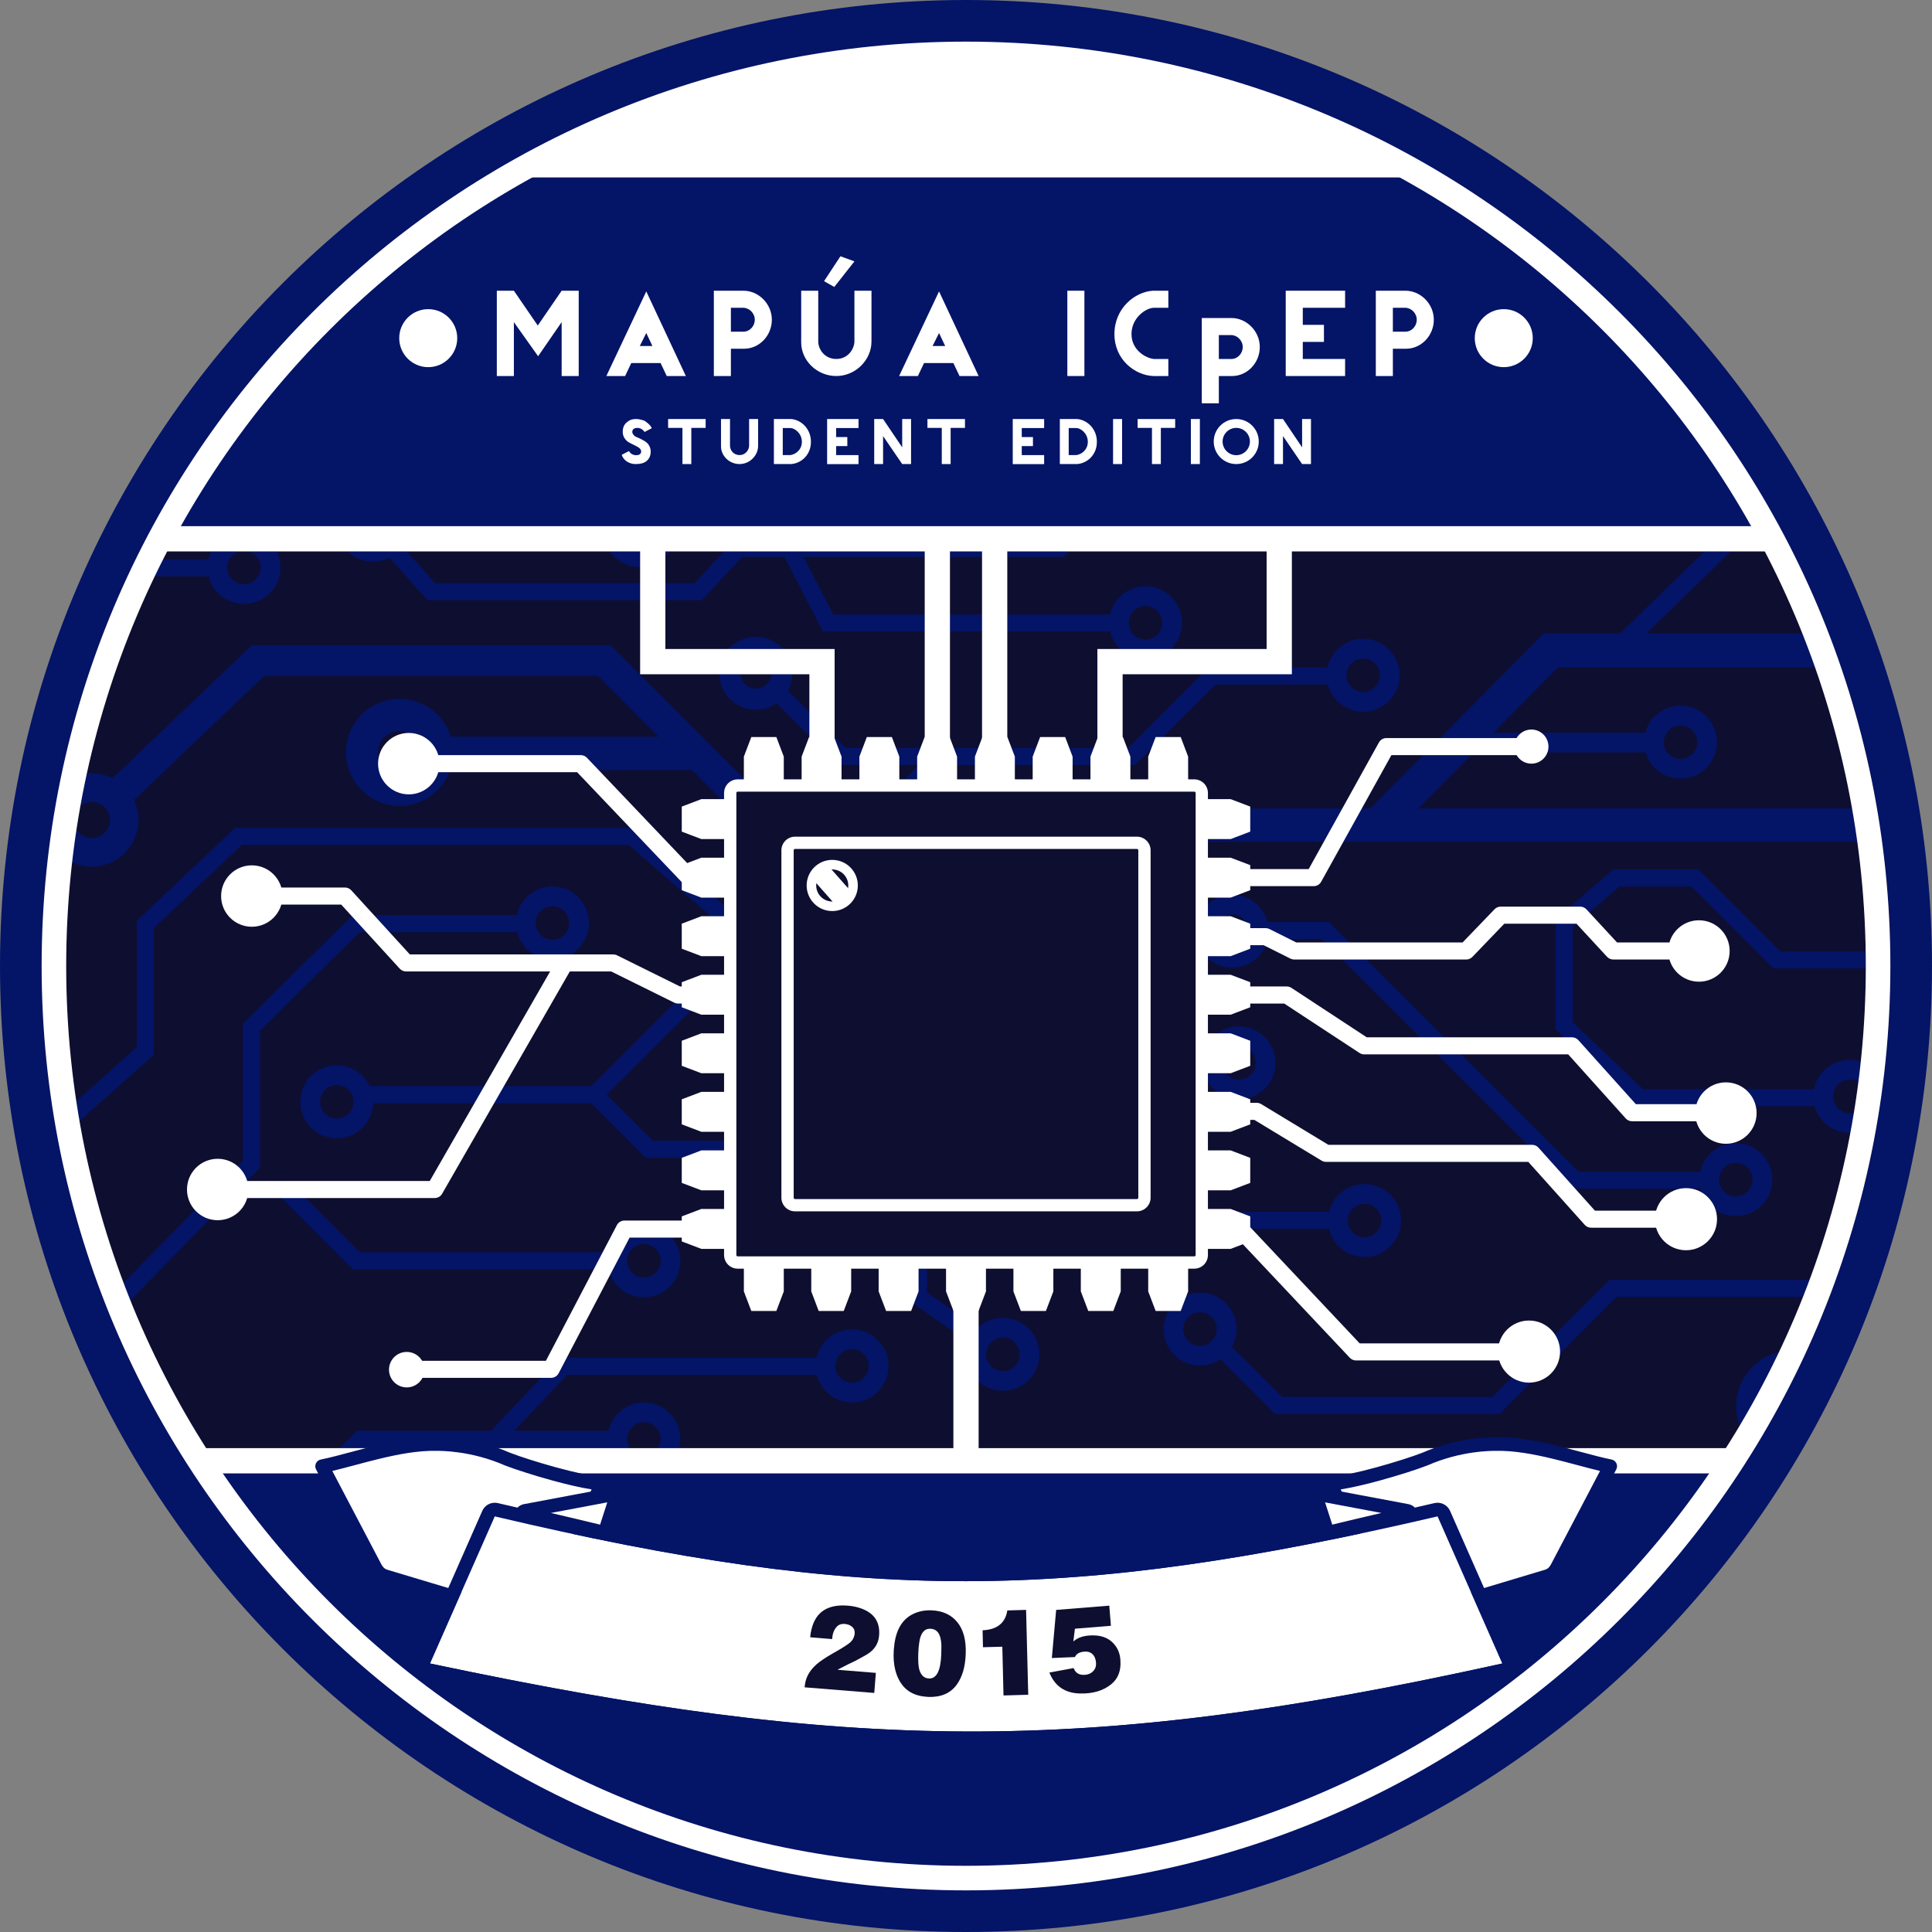 <svg width="2831" height="2831" viewBox="0 0 2831 2831" fill="none" xmlns="http://www.w3.org/2000/svg">
<rect x="0" y="0" width="2831" height="2831" fill="#808080" stroke="none"/>
<path d="M0 1415.5C0 633.741 633.741 0 1415.5 0V0C2197.26 0 2831 633.741 2831 1415.5V1415.5C2831 2197.26 2197.26 2831 1415.5 2831V2831C633.741 2831 0 2197.26 0 1415.5V1415.5Z" fill="#041467"/>
<mask id="mask0" mask-type="alpha" maskUnits="userSpaceOnUse" x="61" y="61" width="2709" height="2709">
<path d="M61 1415.5C61 667.43 667.43 61 1415.5 61V61C2163.57 61 2770 667.43 2770 1415.5V1415.5C2770 2163.57 2163.57 2770 1415.5 2770V2770C667.43 2770 61 2163.57 61 1415.5V1415.5Z" fill="#C4C4C4"/>
</mask>
<g mask="url(#mask0)">
<mask id="mask1" mask-type="alpha" maskUnits="userSpaceOnUse" x="-20" y="808" width="2871" height="1314">
<path d="M-20 808H2851V2122H-20V808Z" fill="#0E0E30"/>
</mask>
<g mask="url(#mask1)">
<path d="M-20 808H2851V2122H-20V808Z" fill="#0E0E30"/>
<path fill-rule="evenodd" clip-rule="evenodd" d="M1566.68 808L1558.68 816H1177.52L1221.12 900.5H1626.35C1631.8 876.731 1653.08 859 1678.5 859C1708.05 859 1732 882.953 1732 912.5C1732 942.047 1708.05 966 1678.5 966C1653.44 966 1632.4 948.765 1626.59 925.5H1205.88L1149.38 816H1087.45L1028.45 879.5H626.393L570.868 817.141C563.56 820.887 555.277 823 546.5 823C532.07 823 518.975 817.287 509.352 808H596.203L637.607 854.5H1017.55L1060.76 808H1566.68ZM2497.43 808L2374.23 928H2262.07L2008.09 1184.5L1320.17 1184.5L1380.85 1121H1663.18L1781.18 1003H1945.72C1951.7 1026.01 1972.62 1043 1997.5 1043C2027.05 1043 2051 1019.05 2051 989.5C2051 959.953 2027.05 936 1997.5 936C1971.9 936 1950.5 953.98 1945.24 978H1770.82L1652.82 1096H1239.16L1154.62 1011.87C1158.69 1004.32 1161 995.679 1161 986.5C1161 956.953 1137.05 933 1107.5 933C1077.95 933 1054 956.953 1054 986.5C1054 1016.05 1077.95 1040 1107.5 1040C1118.8 1040 1129.28 1036.5 1137.92 1030.52L1228.84 1121H1346.27L1285.6 1184.5H1133.6L894.826 945.5H368.983L165.083 1140.19C155.877 1135.59 145.491 1133 134.5 1133C96.668 1133 66 1163.67 66 1201.5C66 1239.33 96.668 1270 134.5 1270C172.332 1270 203 1239.33 203 1201.5C203 1191.09 200.678 1181.22 196.524 1172.39L387.017 990.5H876.174L965.092 1079.5H660.577C650.745 1047.37 620.852 1024 585.5 1024C542.146 1024 507 1059.15 507 1102.5C507 1145.85 542.146 1181 585.5 1181C619.742 1181 648.863 1159.08 659.592 1128.5H1014.05L1227.35 1342H1078.68L930.683 1213H344.528L200.5 1349.11V1534.4L0 1713.31V1746.81L225.5 1545.6V1359.89L354.472 1238H921.317L1069.32 1367H1252.33L1334.75 1449.5H1008.32L866.322 1591.5H541.818C533.217 1573.46 514.814 1561 493.5 1561C463.953 1561 440 1584.95 440 1614.5C440 1644.05 463.953 1668 493.5 1668C522.378 1668 545.911 1645.12 546.963 1616.5H866.322L946.322 1696.5H1333.5V1907.04L1419.12 1966.46C1417.1 1972.1 1416 1978.17 1416 1984.5C1416 2014.05 1439.95 2038 1469.5 2038C1499.05 2038 1523 2014.05 1523 1984.5C1523 1954.95 1499.05 1931 1469.5 1931C1455.31 1931 1442.41 1936.53 1432.83 1945.54L1358.5 1893.96V1682H1358V1671.5H956.678L889.178 1604L1018.68 1474.5H1359.73L1408.92 1523.74L1461.9 1579H1520V1651.68L1668.82 1800.5H1947.35C1952.8 1824.27 1974.08 1842 1999.5 1842C2029.05 1842 2053 1818.05 2053 1788.5C2053 1758.95 2029.05 1735 1999.5 1735C1974.44 1735 1953.4 1752.23 1947.59 1775.5H1679.18L1545 1641.32V1579H1766.5C1774.77 1597.84 1793.6 1611 1815.5 1611C1845.05 1611 1869 1587.05 1869 1557.5C1869 1527.95 1845.05 1504 1815.5 1504C1794.38 1504 1776.12 1516.23 1767.42 1534H1481.1L1441.08 1492.26L1182.56 1233.5L2831 1233.5V1184.5L2078.45 1184.5L2159.65 1102.5H2411.13C2417.62 1124.75 2438.16 1141 2462.5 1141C2492.05 1141 2516 1117.05 2516 1087.5C2516 1057.95 2492.05 1034 2462.5 1034C2437.8 1034 2417 1050.74 2410.85 1073.5H2188.36L2282.93 978H2811V928H2412.92L2536.13 808H2497.43ZM2831 1394H2608.68L2488.68 1274H2363.85L2279.5 1346.78V1508.35L2397.49 1621H2658.99C2665.31 1643.5 2685.98 1660 2710.5 1660C2740.05 1660 2764 1636.05 2764 1606.5C2764 1576.95 2740.05 1553 2710.5 1553C2684.55 1553 2662.91 1571.48 2658.03 1596H2407.51L2304.5 1497.65V1358.22L2373.15 1299H2478.32L2598.32 1419H2831V1394ZM2831 1875.5H2358.32L2186.82 2047H1878.68L1805.24 1973.56C1809.54 1965.85 1812 1956.96 1812 1947.5C1812 1917.95 1788.05 1894 1758.5 1894C1728.95 1894 1705 1917.95 1705 1947.5C1705 1977.05 1728.95 2001 1758.5 2001C1769.52 2001 1779.76 1997.67 1788.28 1991.95L1868.32 2072H2197.18L2368.68 1900.5H2831V1875.5ZM2678.98 2122C2696.15 2107.06 2707 2085.05 2707 2060.5C2707 2015.49 2670.51 1979 2625.5 1979C2580.49 1979 2544 2015.49 2544 2060.5C2544 2085.05 2554.85 2107.06 2572.02 2122H2678.98ZM995.282 2122C996.403 2117.69 997 2113.16 997 2108.5C997 2078.95 973.047 2055 943.5 2055C918.078 2055 896.798 2072.73 891.351 2096.5H753.65L831.375 2014.5H1196.59C1202.4 2037.76 1223.44 2055 1248.5 2055C1278.05 2055 1302 2031.05 1302 2001.5C1302 1971.95 1278.05 1948 1248.5 1948C1223.08 1948 1201.8 1965.73 1196.35 1989.5H820.625L719.204 2096.5H522.822L497.322 2122H532.678L533.178 2121.5H891.59C891.632 2121.67 891.675 2121.83 891.718 2122H923.052C920.491 2118.13 919 2113.49 919 2108.5C919 2094.97 929.969 2084 943.5 2084C957.031 2084 968 2094.97 968 2108.5C968 2113.49 966.509 2118.13 963.948 2122H995.282ZM0 1951H146.773L337.239 1755.5H412.322L516.822 1860H891.468C897.097 1883.52 918.257 1901 943.5 1901C973.047 1901 997 1877.05 997 1847.5C997 1817.95 973.047 1794 943.5 1794C918.257 1794 897.097 1811.48 891.468 1835H527.178L422.678 1730.5H361.595L381 1710.58V1510.7L526.654 1366H757.718C763.7 1389.01 784.616 1406 809.5 1406C839.047 1406 863 1382.05 863 1352.5C863 1322.95 839.047 1299 809.5 1299C783.901 1299 762.501 1316.98 757.239 1341H516.346L356 1500.3V1700.42L136.227 1926H0V1951ZM309.424 808C307.65 811.622 306.274 815.474 305.351 819.5H91.5V844.5H305.59C311.398 867.765 332.436 885 357.5 885C387.047 885 411 861.047 411 831.5C411 823.069 409.05 815.093 405.576 808H364.451C374.597 810.996 382 820.383 382 831.5C382 845.031 371.031 856 357.5 856C343.969 856 333 845.031 333 831.5C333 820.383 340.403 810.996 350.549 808H309.424ZM981.46 808H893.54C903.202 821.9 919.288 831 937.5 831C955.712 831 971.798 821.9 981.46 808ZM1857.76 1376C1852.5 1400.02 1831.1 1418 1805.5 1418C1775.95 1418 1752 1394.05 1752 1364.5C1752 1334.95 1775.95 1311 1805.5 1311C1830.38 1311 1851.3 1327.99 1857.28 1351H1947.18L2313.18 1717H2491.24C2496.5 1692.98 2517.9 1675 2543.5 1675C2573.05 1675 2597 1698.95 2597 1728.5C2597 1758.05 2573.05 1782 2543.5 1782C2518.62 1782 2497.7 1765.01 2491.72 1742H2302.82L1936.82 1376H1857.76ZM2665 2060.5C2665 2082.32 2647.32 2100 2625.5 2100C2603.68 2100 2586 2082.32 2586 2060.5C2586 2038.68 2603.68 2021 2625.5 2021C2647.32 2021 2665 2038.68 2665 2060.5ZM585.5 1134C602.897 1134 617 1119.9 617 1102.5C617 1085.1 602.897 1071 585.5 1071C568.103 1071 554 1085.1 554 1102.5C554 1119.9 568.103 1134 585.5 1134ZM1494 1984.5C1494 1998.03 1483.03 2009 1469.5 2009C1455.97 2009 1445 1998.03 1445 1984.5C1445 1970.97 1455.97 1960 1469.5 1960C1483.03 1960 1494 1970.97 1494 1984.5ZM1999.5 1813C2013.03 1813 2024 1802.03 2024 1788.5C2024 1774.97 2013.03 1764 1999.5 1764C1985.97 1764 1975 1774.97 1975 1788.5C1975 1802.03 1985.97 1813 1999.5 1813ZM2022 989.5C2022 1003.03 2011.03 1014 1997.5 1014C1983.97 1014 1973 1003.03 1973 989.5C1973 975.969 1983.97 965 1997.5 965C2011.03 965 2022 975.969 2022 989.5ZM1107.5 1009C1119.93 1009 1130 998.926 1130 986.5C1130 974.073 1119.93 964 1107.5 964C1095.07 964 1085 974.073 1085 986.5C1085 998.926 1095.07 1009 1107.5 1009ZM1273 2001.5C1273 2015.03 1262.03 2026 1248.5 2026C1234.97 2026 1224 2015.03 1224 2001.5C1224 1987.97 1234.97 1977 1248.5 1977C1262.03 1977 1273 1987.97 1273 2001.5ZM1678.5 937C1692.03 937 1703 926.031 1703 912.5C1703 898.969 1692.03 888 1678.5 888C1664.97 888 1654 898.969 1654 912.5C1654 926.031 1664.97 937 1678.5 937ZM943.5 1872C957.031 1872 968 1861.03 968 1847.5C968 1833.97 957.031 1823 943.5 1823C929.969 1823 919 1833.97 919 1847.5C919 1861.03 929.969 1872 943.5 1872ZM493.5 1639C507.031 1639 518 1628.03 518 1614.5C518 1600.97 507.031 1590 493.5 1590C479.969 1590 469 1600.97 469 1614.5C469 1628.03 479.969 1639 493.5 1639ZM834 1352.5C834 1366.03 823.031 1377 809.5 1377C795.969 1377 785 1366.03 785 1352.5C785 1338.97 795.969 1328 809.5 1328C823.031 1328 834 1338.97 834 1352.5ZM2543.5 1753C2557.03 1753 2568 1742.03 2568 1728.5C2568 1714.97 2557.03 1704 2543.5 1704C2529.97 1704 2519 1714.97 2519 1728.5C2519 1742.03 2529.97 1753 2543.5 1753ZM1830 1364.5C1830 1378.03 1819.03 1389 1805.5 1389C1791.97 1389 1781 1378.03 1781 1364.5C1781 1350.97 1791.97 1340 1805.5 1340C1819.03 1340 1830 1350.97 1830 1364.5ZM2462.5 1112C2476.03 1112 2487 1101.03 2487 1087.5C2487 1073.97 2476.03 1063 2462.5 1063C2448.97 1063 2438 1073.97 2438 1087.5C2438 1101.03 2448.97 1112 2462.5 1112ZM2735 1606.5C2735 1620.03 2724.03 1631 2710.5 1631C2696.97 1631 2686 1620.03 2686 1606.5C2686 1592.97 2696.97 1582 2710.5 1582C2724.03 1582 2735 1592.97 2735 1606.5ZM161 1201.5C161 1216.14 149.136 1228 134.5 1228C119.864 1228 108 1216.14 108 1201.5C108 1186.86 119.864 1175 134.5 1175C149.136 1175 161 1186.86 161 1201.5ZM1815.5 1582C1829.03 1582 1840 1571.03 1840 1557.5C1840 1543.97 1829.03 1533 1815.5 1533C1801.97 1533 1791 1543.97 1791 1557.5C1791 1571.03 1801.97 1582 1815.5 1582ZM1783 1947.5C1783 1961.03 1772.03 1972 1758.5 1972C1744.97 1972 1734 1961.03 1734 1947.5C1734 1933.97 1744.97 1923 1758.5 1923C1772.03 1923 1783 1933.97 1783 1947.5Z" fill="#041467"/>
</g>
</g>
<path fill-rule="evenodd" clip-rule="evenodd" d="M97 1415.5C97 2143.69 687.313 2734 1415.5 2734C2143.69 2734 2734 2143.69 2734 1415.5C2734 687.313 2143.69 97 1415.5 97C687.313 97 97 687.313 97 1415.5ZM1415.5 61C667.43 61 61 667.43 61 1415.5C61 2163.57 667.43 2770 1415.5 2770C2163.57 2770 2770 2163.57 2770 1415.5C2770 667.43 2163.57 61 1415.5 61Z" fill="white"/>
<path d="M242 771H2592V808H242V771Z" fill="white"/>
<path d="M292 2122H2535V2159H292V2122Z" fill="white"/>
<path d="M2078 257.855V260H753V259.576C949.893 150.867 1176.25 89 1417.06 89C1656.6 89 1881.84 150.214 2078 257.855Z" fill="white"/>
<path d="M975 789.5H938V988L1186 988V1142H1223V951L975 951V789.5Z" fill="white"/>
<path d="M1355 789.5H1392V1142H1355V789.5Z" fill="white"/>
<path d="M1439 789.5H1476V1142H1439V789.5Z" fill="white"/>
<path d="M1856 789.5H1893V988H1645V1142H1608V951L1856 951V789.5Z" fill="white"/>
<path d="M1397 1906H1434V2140.5H1397V1906Z" fill="white"/>
<path fill-rule="evenodd" clip-rule="evenodd" d="M845.641 1131.5H642V1106.5H851C854.422 1106.5 857.695 1107.9 860.054 1110.38L1028.05 1286.88L1009.95 1304.12L845.641 1131.5Z" fill="white"/>
<path d="M644 1119C644 1143.85 623.853 1164 599 1164C574.147 1164 554 1143.85 554 1119C554 1094.15 574.147 1074 599 1074C623.853 1074 644 1094.15 644 1119Z" fill="white"/>
<path fill-rule="evenodd" clip-rule="evenodd" d="M499.987 1325.5H386.5V1300.5H505.5C509.012 1300.5 512.362 1301.98 514.73 1304.57L600.513 1398.5H898.5C900.423 1398.5 902.32 1398.94 904.043 1399.8L996.423 1445.5H1061V1470.5H993.5C991.577 1470.5 989.68 1470.06 987.957 1469.2L895.577 1423.5H595C591.488 1423.5 588.138 1422.02 585.77 1419.43L499.987 1325.5Z" fill="white"/>
<path d="M414 1313C414 1337.85 393.853 1358 369 1358C344.147 1358 324 1337.85 324 1313C324 1288.15 344.147 1268 369 1268C393.853 1268 414 1288.15 414 1313Z" fill="white"/>
<path fill-rule="evenodd" clip-rule="evenodd" d="M838.839 1416.73L647.839 1749.23C645.61 1753.11 641.476 1755.5 637 1755.5H362V1730.5H629.765L817.161 1404.27L838.839 1416.73Z" fill="white"/>
<path d="M364 1743C364 1767.85 343.853 1788 319 1788C294.147 1788 274 1767.85 274 1743C274 1718.15 294.147 1698 319 1698C343.853 1698 364 1718.15 364 1743Z" fill="white"/>
<path fill-rule="evenodd" clip-rule="evenodd" d="M903.924 1795.21C906.08 1791.08 910.348 1788.5 915 1788.5H1061.5V1813.5H922.568L818.576 2012.29C816.42 2016.42 812.152 2019 807.5 2019H592.5V1994H799.932L903.924 1795.21Z" fill="white"/>
<path d="M622 2007C622 2021.36 610.359 2033 596 2033C581.641 2033 570 2021.36 570 2007C570 1992.64 581.641 1981 596 1981C610.359 1981 622 1992.64 622 2007Z" fill="white"/>
<path fill-rule="evenodd" clip-rule="evenodd" d="M2038.86 1106.5H2225.5V1081.5H2031.5C2026.96 1081.5 2022.77 1083.96 2020.57 1087.94L1917.64 1273.5H1809V1298.5H1925C1929.54 1298.5 1933.73 1296.04 1935.93 1292.06L2038.86 1106.5Z" fill="white"/>
<path d="M2219 1094C2219 1107.81 2230.19 1119 2244 1119C2257.81 1119 2269 1107.81 2269 1094C2269 1080.19 2257.81 1069 2244 1069C2230.19 1069 2219 1080.19 2219 1094Z" fill="white"/>
<path fill-rule="evenodd" clip-rule="evenodd" d="M2324.68 1332.52C2322.32 1329.96 2318.99 1328.5 2315.5 1328.5H2199C2195.6 1328.5 2192.35 1329.88 2189.99 1332.33L2143.18 1381H1899.45L1860.09 1361.32C1858.35 1360.45 1856.44 1360 1854.5 1360H1812.5V1385H1851.55L1890.91 1404.68C1892.65 1405.55 1894.56 1406 1896.5 1406H2148.5C2151.9 1406 2155.15 1404.62 2157.51 1402.17L2204.32 1353.5H2310.03L2354.82 1401.98C2357.18 1404.54 2360.51 1406 2364 1406H2446.5V1381H2369.47L2324.68 1332.52Z" fill="white"/>
<path d="M2444.5 1393.5C2444.5 1418.35 2464.65 1438.5 2489.5 1438.5C2514.35 1438.5 2534.5 1418.35 2534.5 1393.5C2534.5 1368.65 2514.35 1348.5 2489.5 1348.5C2464.65 1348.5 2444.5 1368.65 2444.5 1393.5Z" fill="white"/>
<path fill-rule="evenodd" clip-rule="evenodd" d="M1892.36 1447.55C1890.32 1446.21 1887.94 1445.5 1885.5 1445.5H1816.5V1470.5H1881.76L1992.14 1542.95C1994.18 1544.29 1996.56 1545 1999 1545H2297.92L2382.2 1638.85C2384.57 1641.49 2387.95 1643 2391.5 1643H2486V1618H2397.08L2312.8 1524.15C2310.43 1521.51 2307.05 1520 2303.5 1520H2002.74L1892.36 1447.55Z" fill="white"/>
<path d="M2484 1631C2484 1655.85 2504.15 1676 2529 1676C2553.85 1676 2574 1655.85 2574 1631C2574 1606.15 2553.85 1586 2529 1586C2504.15 1586 2484 1606.15 2484 1631Z" fill="white"/>
<path fill-rule="evenodd" clip-rule="evenodd" d="M1847.98 1617.81C1846.02 1616.63 1843.78 1616 1841.5 1616H1829V1641H1838.01L1936.52 1700.69C1938.48 1701.87 1940.72 1702.5 1943 1702.5H2239.42L2322.19 1794.84C2324.56 1797.49 2327.95 1799 2331.5 1799H2438.5V1774H2337.08L2254.31 1681.66C2251.94 1679.01 2248.55 1677.5 2245 1677.5H1946.49L1847.98 1617.81Z" fill="white"/>
<path d="M2425 1786.5C2425 1811.63 2445.37 1832 2470.5 1832C2495.63 1832 2516 1811.63 2516 1786.5C2516 1761.37 2495.63 1741 2470.5 1741C2445.37 1741 2425 1761.37 2425 1786.5Z" fill="white"/>
<path fill-rule="evenodd" clip-rule="evenodd" d="M1798.9 1799.57L1977.9 1989.57C1980.26 1992.08 1983.56 1993.5 1987 1993.5H2208.5V1968.5H1992.4L1817.1 1782.43L1798.9 1799.57Z" fill="white"/>
<path d="M2195 1980.5C2195 2005.63 2215.37 2026 2240.5 2026C2265.63 2026 2286 2005.63 2286 1980.5C2286 1955.37 2265.63 1935 2240.5 1935C2215.37 1935 2195 1955.37 2195 1980.5Z" fill="white"/>
<path d="M1061 1162C1061 1150.96 1069.95 1142 1081 1142H1750C1761.05 1142 1770 1150.96 1770 1162V1839C1770 1850.05 1761.05 1859 1750 1859H1081C1069.95 1859 1061 1850.05 1061 1839V1162Z" fill="#0E0E30"/>
<path fill-rule="evenodd" clip-rule="evenodd" d="M1750 1160H1081C1079.9 1160 1079 1160.9 1079 1162V1839C1079 1840.11 1079.9 1841 1081 1841H1750C1751.1 1841 1752 1840.11 1752 1839V1162C1752 1160.9 1751.1 1160 1750 1160ZM1081 1142C1069.95 1142 1061 1150.96 1061 1162V1839C1061 1850.05 1069.95 1859 1081 1859H1750C1761.05 1859 1770 1850.05 1770 1839V1162C1770 1150.96 1761.05 1142 1750 1142H1081Z" fill="white"/>
<path fill-rule="evenodd" clip-rule="evenodd" d="M1666 1244H1165C1163.9 1244 1163 1244.9 1163 1246V1755C1163 1756.11 1163.9 1757 1165 1757H1666C1667.1 1757 1668 1756.11 1668 1755V1246C1668 1244.9 1667.1 1244 1666 1244ZM1165 1226C1153.95 1226 1145 1234.96 1145 1246V1755C1145 1766.05 1153.95 1775 1165 1775H1666C1677.05 1775 1686 1766.05 1686 1755V1246C1686 1234.96 1677.05 1226 1666 1226H1165Z" fill="white"/>
<path fill-rule="evenodd" clip-rule="evenodd" d="M1214 1269L1248.64 1308.22L1226.16 1328.08L1191.52 1288.86L1214 1269Z" fill="white"/>
<path fill-rule="evenodd" clip-rule="evenodd" d="M1219.5 1321C1232.48 1321 1243 1310.48 1243 1297.5C1243 1284.52 1232.48 1274 1219.5 1274C1206.52 1274 1196 1284.52 1196 1297.5C1196 1310.48 1206.52 1321 1219.5 1321ZM1219.5 1335C1240.21 1335 1257 1318.21 1257 1297.5C1257 1276.79 1240.21 1260 1219.5 1260C1198.79 1260 1182 1276.79 1182 1297.5C1182 1318.21 1198.79 1335 1219.5 1335Z" fill="white"/>
<path d="M1682.5 1151L1682.5 1108.69L1693.41 1080L1730.09 1080L1741 1108.69L1741 1151L1682.5 1151Z" fill="white"/>
<path d="M1597.86 1151L1597.86 1108.69L1608.76 1080L1645.45 1080L1656.36 1108.69L1656.36 1151L1597.86 1151Z" fill="white"/>
<path d="M1513.21 1151L1513.21 1108.69L1524.12 1080L1560.81 1080L1571.71 1108.69L1571.71 1151L1513.21 1151Z" fill="white"/>
<path d="M1428.57 1151L1428.57 1108.69L1439.48 1080L1476.16 1080L1487.07 1108.69L1487.07 1151L1428.57 1151Z" fill="white"/>
<path d="M1343.93 1151L1343.93 1108.69L1354.84 1080L1391.52 1080L1402.43 1108.69L1402.43 1151L1343.93 1151Z" fill="white"/>
<path d="M1259.29 1151L1259.29 1108.69L1270.19 1080L1306.88 1080L1317.79 1108.69L1317.79 1151L1259.29 1151Z" fill="white"/>
<path d="M1174.64 1151L1174.64 1108.69L1185.55 1080L1222.24 1080L1233.14 1108.69L1233.14 1151L1174.64 1151Z" fill="white"/>
<path d="M1090 1151L1090 1108.69L1100.91 1080L1137.59 1080L1148.5 1108.69L1148.5 1151L1090 1151Z" fill="white"/>
<path d="M1148.5 1850L1148.5 1892.31L1137.59 1921L1100.91 1921L1090 1892.31L1090 1850L1148.5 1850Z" fill="white"/>
<path d="M1247.25 1850L1247.25 1892.31L1236.34 1921L1199.66 1921L1188.75 1892.31L1188.75 1850L1247.25 1850Z" fill="white"/>
<path d="M1346 1850L1346 1892.31L1335.09 1921L1298.41 1921L1287.5 1892.31L1287.5 1850L1346 1850Z" fill="white"/>
<path d="M1444.75 1850L1444.75 1892.31L1433.84 1921L1397.16 1921L1386.25 1892.31L1386.25 1850L1444.75 1850Z" fill="white"/>
<path d="M1543.5 1850L1543.5 1892.31L1532.59 1921L1495.91 1921L1485 1892.31L1485 1850L1543.5 1850Z" fill="white"/>
<path d="M1642.25 1850L1642.25 1892.31L1631.34 1921L1594.66 1921L1583.75 1892.31L1583.75 1850L1642.25 1850Z" fill="white"/>
<path d="M1741 1850L1741 1892.31L1730.09 1921L1693.41 1921L1682.5 1892.31L1682.5 1850L1741 1850Z" fill="white"/>
<path d="M1761 1771.5L1803.31 1771.5L1832 1782.41L1832 1819.09L1803.31 1830L1761 1830L1761 1771.5Z" fill="white"/>
<path d="M1761 1685.71L1803.31 1685.71L1832 1696.62L1832 1733.31L1803.31 1744.21L1761 1744.21L1761 1685.71Z" fill="white"/>
<path d="M1761 1599.93L1803.31 1599.93L1832 1610.84L1832 1647.52L1803.31 1658.43L1761 1658.43L1761 1599.93Z" fill="white"/>
<path d="M1761 1514.14L1803.31 1514.14L1832 1525.05L1832 1561.74L1803.31 1572.64L1761 1572.64L1761 1514.14Z" fill="white"/>
<path d="M1761 1428.36L1803.31 1428.36L1832 1439.26L1832 1475.95L1803.31 1486.86L1761 1486.86L1761 1428.36Z" fill="white"/>
<path d="M1761 1342.57L1803.31 1342.57L1832 1353.48L1832 1390.16L1803.31 1401.07L1761 1401.07L1761 1342.57Z" fill="white"/>
<path d="M1761 1256.79L1803.31 1256.79L1832 1267.69L1832 1304.38L1803.31 1315.29L1761 1315.29L1761 1256.79Z" fill="white"/>
<path d="M1761 1171L1803.31 1171L1832 1181.91L1832 1218.59L1803.31 1229.5L1761 1229.5L1761 1171Z" fill="white"/>
<path d="M1070 1229.5H1027.69L999 1218.59V1181.91L1027.69 1171H1070V1229.5Z" fill="white"/>
<path d="M1070 1315.29H1027.69L999 1304.38V1267.69L1027.69 1256.79H1070V1315.29Z" fill="white"/>
<path d="M1070 1401.07H1027.69L999 1390.16V1353.48L1027.69 1342.57H1070V1401.07Z" fill="white"/>
<path d="M1070 1486.86H1027.69L999 1475.95V1439.26L1027.69 1428.36H1070V1486.86Z" fill="white"/>
<path d="M1070 1572.64H1027.69L999 1561.74V1525.05L1027.69 1514.14H1070V1572.64Z" fill="white"/>
<path d="M1070 1658.43H1027.69L999 1647.52V1610.84L1027.69 1599.93H1070V1658.43Z" fill="white"/>
<path d="M1070 1744.21H1027.69L999 1733.31V1696.62L1027.69 1685.71H1070V1744.21Z" fill="white"/>
<path d="M1070 1830H1027.69L999 1819.09V1782.41L1027.69 1771.5H1070V1830Z" fill="white"/>
<path d="M585 495.5C585 472.028 604.028 453 627.5 453V453C650.972 453 670 472.028 670 495.5V495.5C670 518.972 650.972 538 627.5 538V538C604.028 538 585 518.972 585 495.5V495.5Z" fill="white"/>
<path d="M2161 495.5C2161 472.028 2180.03 453 2203.5 453V453C2226.97 453 2246 472.028 2246 495.5V495.5C2246 518.972 2226.97 538 2203.5 538V538C2180.03 538 2161 518.972 2161 495.5V495.5Z" fill="white"/>
<path d="M753 426H728V551H753V472L788.5 522L823 472V551H848V426H823L788 477L753 426Z" fill="white"/>
<path fill-rule="evenodd" clip-rule="evenodd" d="M1005 551L947 427L888.5 551H916L925 532H968L977 551H1005ZM956 507L947 488L937.5 507H956Z" fill="white"/>
<path fill-rule="evenodd" clip-rule="evenodd" d="M1046 426H1089.5C1111.36 426 1131 445 1131 468.5C1131 492 1112.36 511 1090.5 511H1071V551H1046V426ZM1071 486H1089.5C1098.5 486 1106 478 1106 468.5C1106 459 1098 451 1089 451H1071V486Z" fill="white"/>
<path d="M1277 426V500.508C1277 527.101 1253.98 551 1225.5 551C1197.02 551 1174 528.318 1174 501.725L1174 426H1199L1199 500.508C1199 511.458 1208 526 1225.5 526C1243 526 1252 510.85 1252 499.9V426L1277 426Z" fill="white"/>
<path d="M1252 383L1231.5 375.5L1207.5 412L1222.5 420.5L1252 383Z" fill="white"/>
<path fill-rule="evenodd" clip-rule="evenodd" d="M1434 551L1376 427L1317.5 551H1345L1354 532H1397L1406 551H1434ZM1385 507L1376 488L1366.5 507H1385Z" fill="white"/>
<path d="M1564 426H1589V551H1564V426Z" fill="white"/>
<path d="M1712 551H1690C1663.5 550 1633 527.5 1633 489.5C1633 451.5 1663.11 427.5 1689.5 426L1712 426V451L1690.5 451C1678.5 451.5 1658 466 1658 489.5C1658 513 1679 525 1691 526H1712L1712 551Z" fill="white"/>
<path fill-rule="evenodd" clip-rule="evenodd" d="M1761 466H1804.5C1826.36 466 1846 485 1846 508.5C1846 532 1827.36 551 1805.5 551H1786V591H1761V466ZM1786 526H1804.5C1813.5 526 1821 518 1821 508.5C1821 499 1813 491 1804 491H1786V526Z" fill="white"/>
<path d="M1909 426H1884V551H1909H1971V526H1909V501H1940V476H1909V451H1971V426H1909Z" fill="white"/>
<path fill-rule="evenodd" clip-rule="evenodd" d="M2016 426H2059.5C2081.36 426 2101 445 2101 468.5C2101 492 2082.36 511 2060.5 511H2041V551H2016V426ZM2041 486H2059.5C2068.5 486 2076 478 2076 468.5C2076 459 2068 451 2059 451H2041V486Z" fill="white"/>
<path d="M947.5 675.5C951.601 672.163 953.5 667.296 953.5 661.5C953.5 657.314 951.91 653.58 949.73 650.711C947.551 647.812 943.38 645.369 937.5 642.5C933.054 640.334 931.5 640.5 929 638C926.5 635.5 926.5 633 926.5 633C926.5 627.5 931.322 627.16 934 627C939.532 627 943.139 630.833 944.5 633L955 627.5C954.5 624 945.983 616.79 943 616C940.017 615.21 936.861 614 932 614C925.346 614 921.922 615.857 918.136 619.107C914.379 622.356 912.5 626.821 912.5 632.5C912.5 635.515 913.074 638.15 914.221 640.404C915.368 642.658 916.903 644.634 918.824 646.332C920.746 648.03 923.86 649.569 927.703 651.413C931.805 653.404 934.515 654.853 935.834 655.76C935.834 655.76 939.5 658 939.5 661.5C939.5 665 937 667 932 667C927 667 924 664 924 664L921.5 661L911 666.5C914.452 676.5 924.289 680 931 680C938.285 680 943.427 678.837 947.5 675.5Z" fill="white"/>
<path d="M1013 680V627H1034V614H979V627H1000V680H1013Z" fill="white"/>
<path d="M1110.88 614L1110.88 653.34C1110.88 667.381 1098.73 680 1083.69 680C1068.66 680 1056.5 668.024 1056.5 653.983L1056.5 614H1069.7L1069.7 653.34C1069.7 659.122 1074.45 666.8 1083.69 666.8C1092.93 666.8 1097.68 658.801 1097.68 653.019L1097.68 614L1110.88 614Z" fill="white"/>
<path fill-rule="evenodd" clip-rule="evenodd" d="M1158.7 680H1134L1134 614H1158.96C1172.99 614.792 1188.29 627.436 1188.29 647.5C1188.29 667.564 1172.78 679.472 1158.7 680ZM1158.43 627.2C1164.81 627.464 1175 635.092 1175 647.5C1175 659.908 1164.54 666.272 1158.16 666.8H1147L1147 627.2L1158.43 627.2Z" fill="white"/>
<path d="M1225.22 614H1212V680.092H1225.22L1258 680.092V666.874H1225.22V653.655H1241.61V640.437H1225.22V627.218H1258V614H1225.22Z" fill="white"/>
<path d="M1294 614H1281V680H1294V639L1322 680H1335V614H1322V655.5L1294 614Z" fill="white"/>
<path d="M1393 680V627H1414V614H1359V627H1380V680H1393Z" fill="white"/>
<path d="M1497.22 614H1484V680.092H1497.22L1530 680.092V666.874H1497.22V653.655H1513.61V640.437H1497.22V627.218H1530V614H1497.22Z" fill="white"/>
<path fill-rule="evenodd" clip-rule="evenodd" d="M1577.7 680H1553L1553 614H1577.96C1591.99 614.792 1607.29 627.436 1607.29 647.5C1607.29 667.564 1591.78 679.472 1577.7 680ZM1577.43 627.2C1583.81 627.464 1594 635.092 1594 647.5C1594 659.908 1583.54 666.272 1577.16 666.8H1566L1566 627.2L1577.43 627.2Z" fill="white"/>
<path d="M1631 614H1644.2V680H1631V614Z" fill="white"/>
<path d="M1701 680V627H1722V614H1667V627H1688V680H1701Z" fill="white"/>
<path d="M1745 614H1758.2V680H1745V614Z" fill="white"/>
<path fill-rule="evenodd" clip-rule="evenodd" d="M1811.5 667C1822.55 667 1831.5 658.046 1831.5 647C1831.5 635.954 1822.55 627 1811.5 627C1800.45 627 1791.5 635.954 1791.5 647C1791.5 658.046 1800.45 667 1811.5 667ZM1811.5 680C1829.73 680 1844.5 665.225 1844.5 647C1844.5 628.775 1829.73 614 1811.5 614C1793.27 614 1778.5 628.775 1778.5 647C1778.5 665.225 1793.27 680 1811.5 680Z" fill="white"/>
<path d="M1880 614H1867V680H1880V639L1908 680H1921V614H1908V655.5L1880 614Z" fill="white"/>
<path d="M640 2115.99C584.5 2114.5 516.5 2139.5 472 2148.49L550 2297C553 2302.5 557.1 2307.6 565.5 2310L792 2378L881.5 2174C850.3 2172.4 773.667 2149.67 743.5 2138C691 2115 643.5 2115.99 640 2115.99Z" fill="white"/>
<path fill-rule="evenodd" clip-rule="evenodd" d="M486.932 2155.42L558.815 2292.28C561.051 2296.36 563.349 2298.98 568.247 2300.38C568.266 2300.39 568.286 2300.4 568.305 2300.4C568.328 2300.41 568.352 2300.41 568.375 2300.42L786.398 2365.88L866.878 2182.44C850.611 2179.96 829.705 2174.96 809.473 2169.42C782.451 2162.03 755.401 2153.32 739.893 2147.33C739.757 2147.27 739.621 2147.22 739.487 2147.16C690.444 2125.67 645.883 2125.96 640.39 2125.99C640.224 2125.99 640.094 2125.99 640 2125.99C639.91 2125.99 639.82 2125.99 639.731 2125.99C613.377 2125.28 583.578 2130.88 554.242 2138.03C542.737 2140.83 531.11 2143.93 519.865 2146.93C508.302 2150.01 497.142 2152.98 486.932 2155.42ZM640.123 2105.99C611.016 2105.23 579.122 2111.38 549.508 2118.59C536.92 2121.66 524.932 2124.86 513.634 2127.88C497.621 2132.16 482.995 2136.07 470.019 2138.69C466.933 2139.32 464.321 2141.36 462.969 2144.2C461.617 2147.04 461.683 2150.36 463.147 2153.14L541.147 2301.65C541.171 2301.7 541.196 2301.74 541.221 2301.79C544.966 2308.65 550.854 2316.19 562.683 2319.59L789.125 2387.58C793.964 2389.03 799.127 2386.64 801.157 2382.02L890.657 2178.02C891.978 2175.01 891.735 2171.54 890.009 2168.75C888.283 2165.95 885.294 2164.18 882.012 2164.01C867.636 2163.28 841.655 2157.49 814.752 2150.13C788.237 2142.87 762.005 2134.42 747.307 2128.75C694.515 2105.68 646.696 2105.96 640.453 2105.99C640.325 2105.99 640.215 2105.99 640.123 2105.99Z" fill="#041467"/>
<path d="M769 2214L904.5 2188.5L886 2246C853.833 2238.17 786.4 2222 774 2220C761.6 2218 765.5 2215.17 769 2214Z" fill="white"/>
<path fill-rule="evenodd" clip-rule="evenodd" d="M911.999 2181.88C914.332 2184.53 915.099 2188.21 914.019 2191.56L895.519 2249.06C893.913 2254.05 888.727 2256.96 883.634 2255.72C851.153 2247.81 784.298 2231.79 772.407 2229.87C769.022 2229.33 766.003 2228.62 763.568 2227.58C762.354 2227.06 760.79 2226.25 759.352 2224.96C757.867 2223.62 756.034 2221.3 755.614 2217.92C755.188 2214.51 756.431 2211.78 757.593 2210.13C758.695 2208.56 759.989 2207.54 760.858 2206.93C762.611 2205.72 764.499 2204.96 765.837 2204.51C766.267 2204.37 766.705 2204.26 767.15 2204.17L902.65 2178.67C906.115 2178.02 909.667 2179.24 911.999 2181.88ZM807.257 2216.97C829.733 2222.15 858.783 2229.11 879.327 2234.09L889.833 2201.43L807.257 2216.97ZM771.438 2209.19C771.432 2209.19 771.427 2209.19 771.422 2209.19C771.401 2209.18 771.407 2209.18 771.438 2209.19Z" fill="#041467"/>
<path d="M2191.5 2115.99C2247 2114.5 2315 2139.5 2359.5 2148.49L2281.5 2297C2278.5 2302.5 2274.4 2307.6 2266 2310L2039.5 2378L1950 2174C1981.2 2172.4 2057.83 2149.67 2088 2138C2140.5 2115 2188 2115.99 2191.5 2115.99Z" fill="white"/>
<path fill-rule="evenodd" clip-rule="evenodd" d="M2344.57 2155.42L2272.69 2292.28C2270.45 2296.36 2268.15 2298.98 2263.25 2300.38C2263.23 2300.39 2263.21 2300.39 2263.2 2300.4C2263.17 2300.41 2263.15 2300.41 2263.12 2300.42L2045.1 2365.88L1964.62 2182.44C1980.89 2179.95 2001.8 2174.96 2022.03 2169.42C2049.05 2162.02 2076.1 2153.32 2091.61 2147.33C2091.74 2147.27 2091.88 2147.22 2092.01 2147.16C2141.06 2125.67 2185.62 2125.96 2191.11 2125.99C2191.28 2125.99 2191.41 2125.99 2191.5 2125.99C2191.59 2125.99 2191.68 2125.99 2191.77 2125.99C2218.12 2125.28 2247.92 2130.88 2277.26 2138.03C2288.76 2140.83 2300.39 2143.93 2311.64 2146.93C2323.2 2150.01 2334.36 2152.98 2344.57 2155.42ZM2191.38 2105.99C2220.48 2105.23 2252.38 2111.38 2281.99 2118.59C2294.58 2121.66 2306.57 2124.86 2317.87 2127.88C2333.88 2132.16 2348.5 2136.07 2361.48 2138.69C2364.57 2139.32 2367.18 2141.36 2368.53 2144.2C2369.88 2147.04 2369.82 2150.36 2368.35 2153.14L2290.35 2301.65C2290.33 2301.69 2290.3 2301.74 2290.28 2301.79C2286.53 2308.65 2280.65 2316.19 2268.82 2319.59L2042.38 2387.58C2037.54 2389.03 2032.37 2386.64 2030.34 2382.02L1940.84 2178.02C1939.52 2175.01 1939.76 2171.54 1941.49 2168.75C1943.22 2165.95 1946.21 2164.18 1949.49 2164.01C1963.86 2163.27 1989.84 2157.49 2016.75 2150.13C2043.26 2142.87 2069.5 2134.42 2084.19 2128.75C2136.98 2105.68 2184.8 2105.96 2191.05 2105.99C2191.17 2105.99 2191.28 2105.99 2191.38 2105.99Z" fill="#041467"/>
<path d="M2062.5 2214L1927 2188.5L1945.5 2246C1977.67 2238.17 2045.1 2222 2057.5 2220C2069.9 2218 2066 2215.17 2062.5 2214Z" fill="white"/>
<path fill-rule="evenodd" clip-rule="evenodd" d="M1919.5 2181.89C1917.17 2184.53 1916.4 2188.21 1917.48 2191.56L1935.98 2249.06C1937.59 2254.05 1942.77 2256.96 1947.87 2255.72C1980.35 2247.81 2047.2 2231.79 2059.09 2229.87C2062.48 2229.33 2065.5 2228.62 2067.93 2227.58C2069.15 2227.06 2070.71 2226.25 2072.15 2224.96C2073.63 2223.62 2075.47 2221.3 2075.89 2217.92C2076.31 2214.51 2075.07 2211.79 2073.91 2210.13C2072.8 2208.56 2071.51 2207.54 2070.64 2206.93C2068.89 2205.72 2067 2204.96 2065.66 2204.51C2065.23 2204.37 2064.79 2204.26 2064.35 2204.17L1928.85 2178.67C1925.38 2178.02 1921.83 2179.24 1919.5 2181.89ZM2024.24 2216.98C2001.77 2222.15 1972.72 2229.11 1952.17 2234.09L1941.67 2201.44L2024.24 2216.98ZM2060.06 2209.19C2060.07 2209.19 2060.07 2209.19 2060.08 2209.19C2060.1 2209.18 2060.09 2209.18 2060.06 2209.19Z" fill="#041467"/>
<path d="M725 2222L630 2437.5C1243.71 2567.34 1587.79 2573.49 2201.5 2437.5L2106.5 2222C1567 2347.65 1264.5 2349.53 725 2222Z" fill="white"/>
<path fill-rule="evenodd" clip-rule="evenodd" d="M612.201 2446.62C609.453 2441.26 609.269 2434.94 611.699 2429.43L706.699 2213.93C710.588 2205.11 720.218 2200.32 729.601 2202.54C998.522 2266.11 1207.36 2297.18 1415.73 2296.94C1624.11 2296.71 1832.97 2265.17 2101.96 2202.52C2111.33 2200.34 2120.92 2205.13 2124.8 2213.93L2219.8 2429.43C2222.22 2434.91 2222.05 2441.19 2219.34 2446.54C2216.64 2451.88 2211.68 2455.73 2205.83 2457.03C1898.13 2525.21 1657.12 2557.96 1415.69 2557.19C1174.3 2556.41 933.357 2522.12 625.86 2457.07C619.966 2455.82 614.948 2451.98 612.201 2446.62ZM630 2437.5C636.699 2438.92 643.366 2440.32 650.002 2441.71C1244.64 2566.08 1586.91 2571.89 2181.58 2441.88C2188.19 2440.44 2194.83 2438.98 2201.5 2437.5L2106.5 2222C1567 2347.65 1264.5 2349.53 725 2222L630 2437.5Z" fill="#041467"/>
<path d="M1281.07 2480.69L1179 2472.47C1179.28 2469.34 1179.75 2466.44 1180.4 2463.77C1182.58 2454.73 1187.9 2446.44 1196.35 2438.92C1201.48 2434.37 1209.4 2429.03 1220.13 2422.88C1231.91 2416.28 1240.06 2411.22 1244.58 2407.71C1248.37 2404.73 1250.8 2401.06 1251.86 2396.71C1253.18 2391.24 1252.14 2386.98 1248.74 2383.91C1246.58 2382.08 1244.21 2380.86 1241.64 2380.24C1234.14 2378.42 1228.53 2380.08 1224.81 2385.2C1222.74 2387.89 1221.24 2391.13 1220.32 2394.93C1219.81 2397.05 1219.49 2399.33 1219.37 2401.79L1187.17 2399.13C1187.49 2394.84 1188.16 2390.86 1189.16 2387.21C1195.3 2361.87 1213.11 2350.41 1242.59 2352.82C1249.32 2353.39 1255.47 2354.64 1261.04 2356.58C1280.71 2363.35 1289.76 2376.59 1288.18 2396.29C1288 2398.49 1287.67 2400.6 1287.19 2402.61C1285.08 2411.31 1279.69 2418.4 1271.03 2423.86C1266.87 2426.4 1260.78 2429.77 1252.78 2433.97C1246.94 2436.58 1238.39 2440.83 1227.14 2446.73L1283.39 2451.31L1281.07 2480.69Z" fill="#0E0E30"/>
<path d="M1415.11 2423.08C1414.51 2442.25 1410.05 2457.51 1401.72 2468.86C1392.55 2481.26 1378.77 2487.15 1360.38 2486.55C1357.73 2486.41 1355.2 2486.17 1352.81 2485.83C1338.23 2483.79 1327.3 2477.22 1320.02 2466.11C1310.48 2451.32 1307.36 2432.1 1310.67 2408.45C1313.7 2386.84 1322.82 2372.35 1338.03 2364.98C1346 2361.11 1354.85 2359.33 1364.57 2359.65C1380.99 2360.21 1393.66 2365.93 1402.59 2376.81C1411.64 2387.7 1415.81 2403.12 1415.11 2423.08ZM1379.25 2423.97C1379.38 2418.08 1379.45 2413.85 1379.46 2411.3C1379.3 2406.64 1378.72 2402.5 1377.72 2398.89C1375.45 2391.03 1370.68 2386.94 1363.4 2386.62C1354.5 2386.3 1349.05 2392.84 1347.06 2406.24C1346.23 2411.34 1345.73 2416.96 1345.57 2423.08C1345.23 2433 1345.63 2440.48 1346.78 2445.51C1349.12 2454.53 1353.93 2459.21 1361.2 2459.53C1372.41 2459.94 1378.43 2448.09 1379.25 2423.97Z" fill="#0E0E30"/>
<path d="M1503.54 2359L1506.69 2483.33L1470.46 2484.41L1468.73 2412.95L1440.37 2413.72L1439.82 2388.91C1442.14 2388.79 1444.39 2388.57 1446.57 2388.24C1463.65 2385.69 1473.48 2376.21 1476.06 2359.81L1503.54 2359Z" fill="#0E0E30"/>
<path d="M1641.71 2431.9C1641.89 2434.2 1641.95 2436.39 1641.91 2438.45C1641.61 2451.08 1637.01 2460.97 1628.09 2468.11C1616.48 2477.48 1601.3 2481.95 1582.55 2481.51C1560.58 2481 1545.62 2470.77 1537.69 2450.83L1573.23 2444.26C1573.34 2444.49 1573.51 2444.89 1573.72 2445.47C1576.56 2451.97 1582.02 2454.86 1590.09 2454.13C1594.93 2453.78 1598.89 2451.98 1601.96 2448.72C1605.03 2445.46 1606.39 2441.41 1606.04 2436.58C1605.41 2429.22 1602.7 2424.27 1597.93 2421.75C1595.54 2420.43 1592.56 2419.9 1588.99 2420.16C1581.61 2420.79 1577 2423.44 1575.16 2428.11L1541.29 2429.55L1547.6 2359.06L1625.44 2352.79L1627.85 2382.31L1575.1 2386.58L1572.76 2405.31C1579.7 2399.04 1589.78 2396.06 1603.01 2396.37C1616.93 2396.69 1627.46 2401.82 1634.59 2411.75C1638.72 2417.36 1641.09 2424.08 1641.71 2431.9Z" fill="#0E0E30"/>
</svg>
